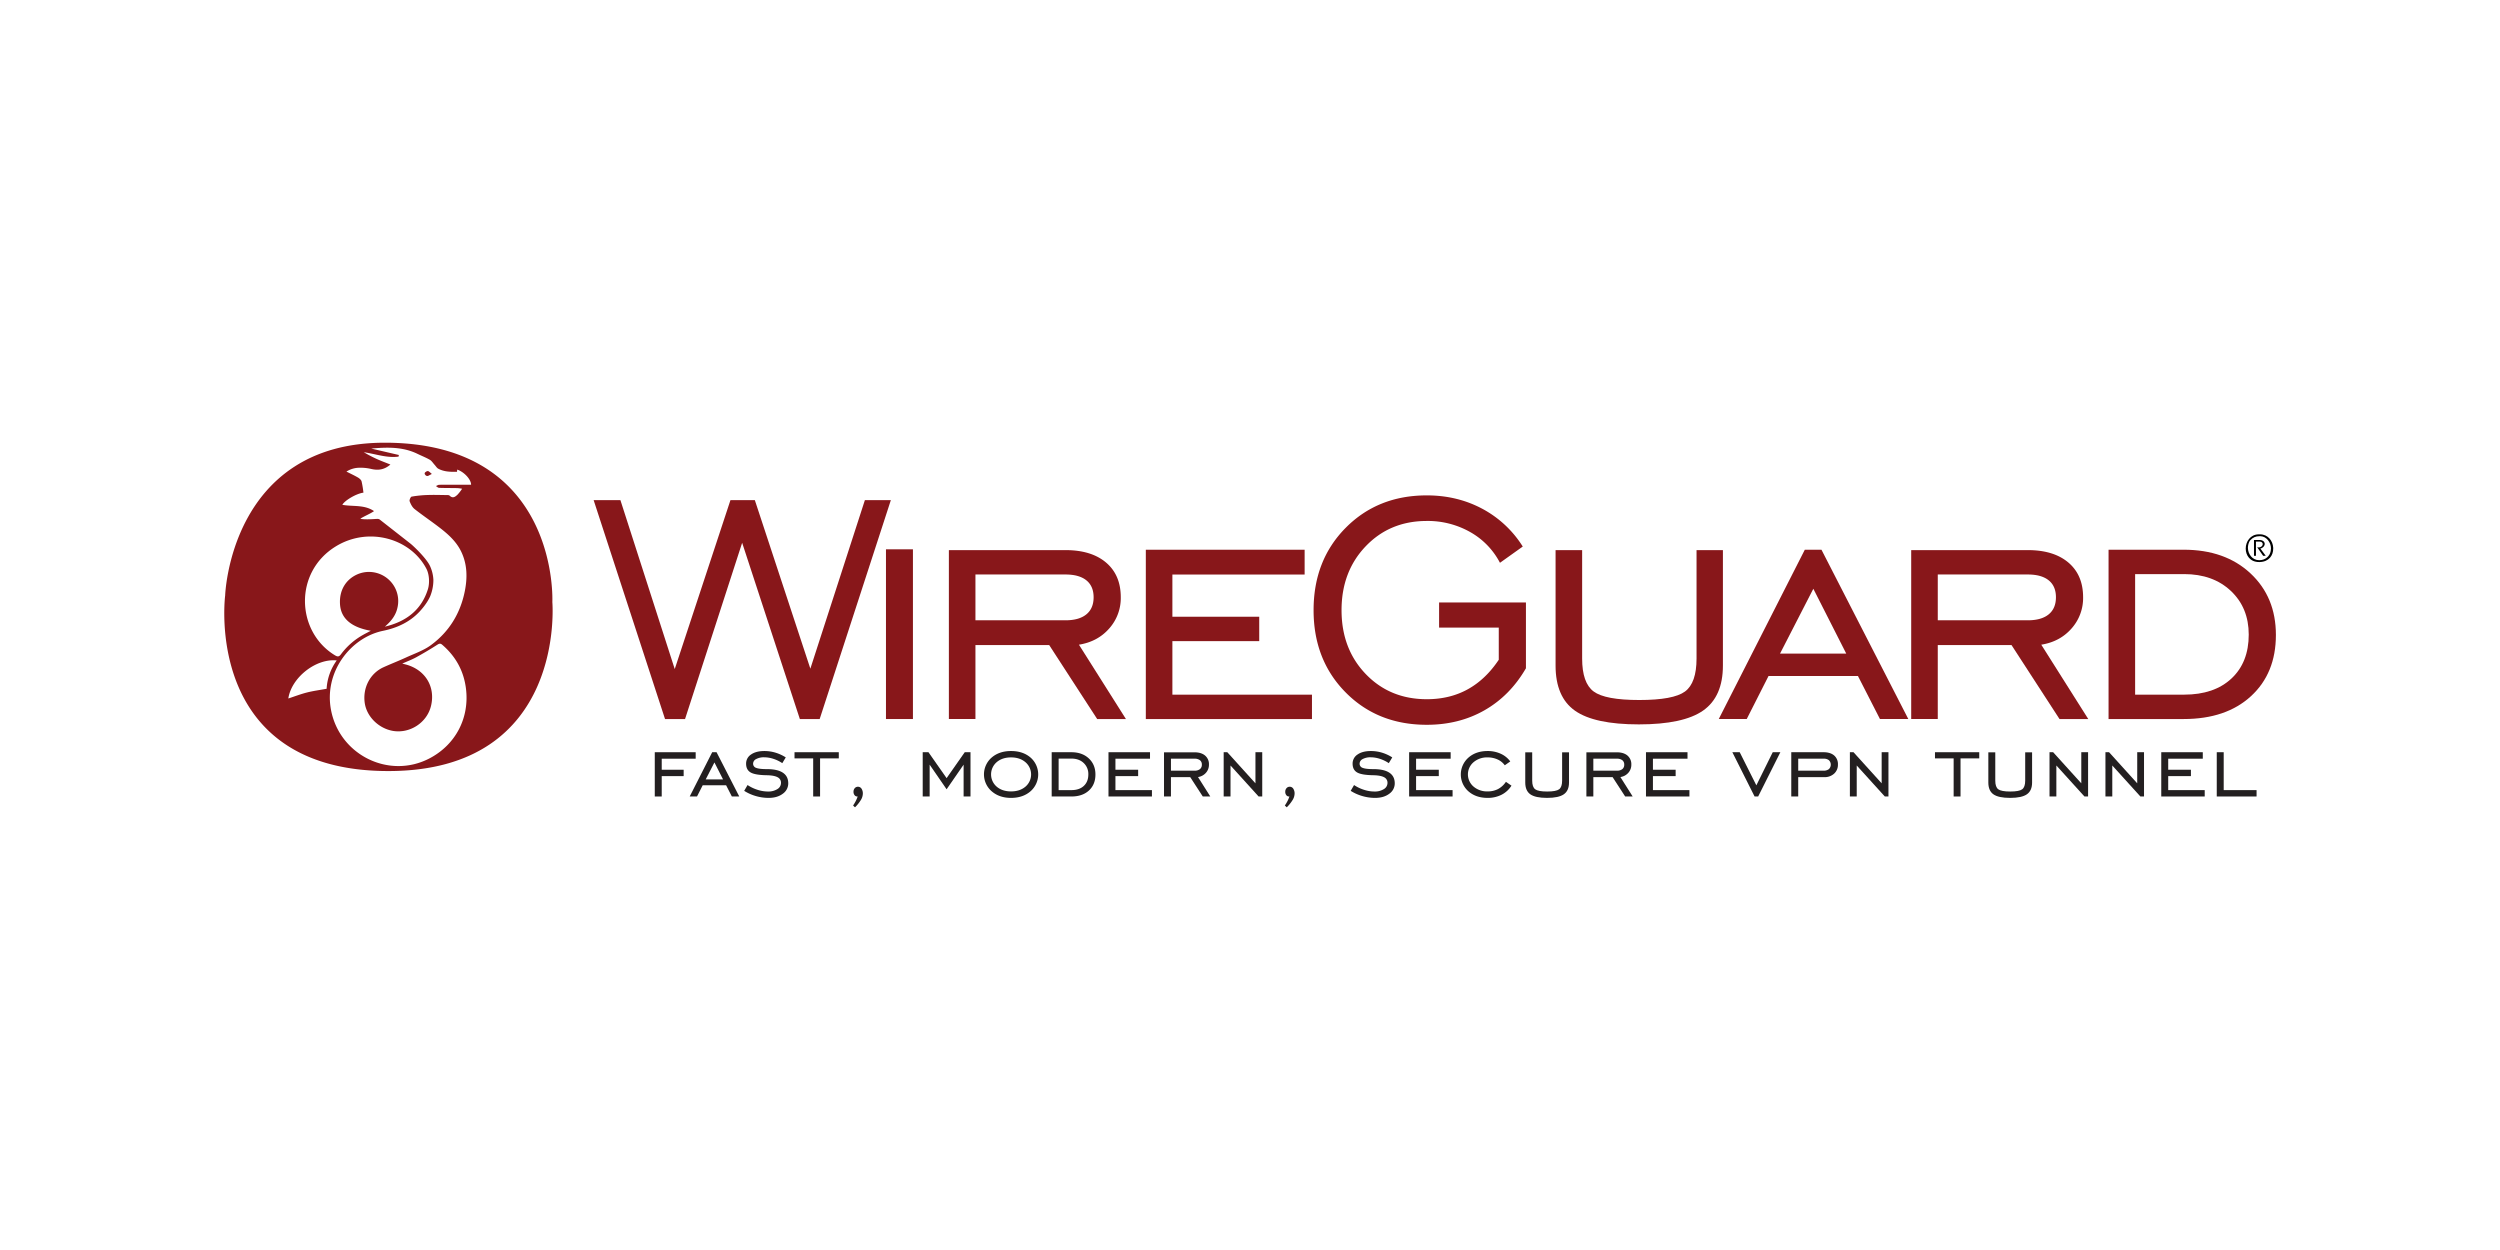 <?xml version="1.0" encoding="UTF-8" standalone="no"?>
<!-- Created with Inkscape (http://www.inkscape.org/) -->

<svg
   xmlns:dc="http://purl.org/dc/elements/1.1/"
   xmlns:cc="http://creativecommons.org/ns#"
   xmlns:rdf="http://www.w3.org/1999/02/22-rdf-syntax-ns#"
   xmlns:svg="http://www.w3.org/2000/svg"
   xmlns="http://www.w3.org/2000/svg"
   xmlns:sodipodi="http://sodipodi.sourceforge.net/DTD/sodipodi-0.dtd"
   xmlns:inkscape="http://www.inkscape.org/namespaces/inkscape"
   width="2400"
   height="1200"
   viewBox="0 0 635 317.5"
   version="1.1"
   id="svg8"
   inkscape:version="0.92.5 (2060ec1f9f, 2020-04-08)"
   sodipodi:docname="featured_wireguard.svg"
   inkscape:export-filename="/home/logan/Downloads/featured_images/completed_files_png/featured_wireguard.png"
   inkscape:export-xdpi="96"
   inkscape:export-ydpi="96">
  <defs
     id="defs2">
    <style
       id="style135">.a{fill:#88171a;}.b{fill:#231f20;}</style>
  </defs>
  <sodipodi:namedview
     id="base"
     pagecolor="#ffffff"
     bordercolor="#666666"
     borderopacity="1.0"
     inkscape:pageopacity="0.0"
     inkscape:pageshadow="2"
     inkscape:zoom="0.35"
     inkscape:cx="330.28648"
     inkscape:cy="589.47716"
     inkscape:document-units="px"
     inkscape:current-layer="layer2"
     showgrid="false"
     units="px"
     inkscape:snap-page="true"
     inkscape:window-width="1920"
     inkscape:window-height="1015"
     inkscape:window-x="0"
     inkscape:window-y="0"
     inkscape:window-maximized="1"
     inkscape:snap-object-midpoints="true" />
  <g
     inkscape:label="Background"
     inkscape:groupmode="layer"
     id="layer1"
     transform="translate(0,20.5)">
    <rect
       style="fill:#ffffff;stroke-width:0.265"
       id="rect10"
       width="635"
       height="317.5"
       x="0"
       y="-20.5" />
  </g>
  <g
     inkscape:groupmode="layer"
     id="layer2"
     inkscape:label="Layer1">
    <g
       style=""
       id="g268"
       transform="matrix(0.278,0,0,0.278,56.968,112.448)">
      <path
         id="path141"
         d="M 404.23,252.47 339.015,52.48 h 24.456 l 49.636,154.34 50.904,-154.34 h 22.282 l 50.723,153.98 49.817,-153.98 h 23.731 L 545.53,252.47 H 527.415 L 474.7,91.43 422.528,252.47 h -18.296 z"
         transform="translate(-1.539)"
         class="a"
         inkscape:connector-curvature="0"
         style="fill:#88171a" />
      <path
         id="path143"
         d="M 606.1,252.47 V 97.4 h 24.637 v 155.07 z"
         transform="translate(-1.539)"
         class="a"
         inkscape:connector-curvature="0"
         style="fill:#88171a" />
      <path
         id="path145"
         d="m 687.85,184.9 v 67.57 H 663.576 V 98.13 h 106.52 q 23.73,0 37.136,11.413 13.404,11.413 13.405,31.702 a 41.774,41.774 0 0 1 -10.598,28.531 q -10.597,12.05 -27.625,14.764 l 42.933,67.932 H 799.08 l -43.839,-67.57 h -67.389 z m 0,-22.644 h 82.243 q 12.5,0 19.112,-5.435 6.61,-5.435 6.612,-15.579 0,-10.143 -6.612,-15.488 -6.615,-5.342 -19.112,-5.344 H 687.85 v 41.846 z"
         transform="translate(-1.539)"
         class="a"
         inkscape:connector-curvature="0"
         style="fill:#88171a" />
      <path
         id="path147"
         d="M 843.52,252.47 V 97.77 h 145.1 v 22.644 H 867.79 v 38.585 h 79.345 v 22.282 H 867.79 v 48.911 h 127.53 v 22.282 H 843.51 Z"
         transform="translate(-1.539)"
         class="a"
         inkscape:connector-curvature="0"
         style="fill:#88171a" />
      <path
         id="path149"
         d="m 1166,198.31 v -29.347 h -54.527 v -23.006 h 79.345 V 206.1 q -14.495,24.999 -37.77,38.313 -23.28,13.315 -52.806,13.315 -44.929,0 -74.182,-29.619 -29.257,-29.618 -29.256,-75.087 0,-45.65 29.347,-75.269 29.347,-29.618 74.091,-29.618 27.716,0 50.542,12.137 a 98.119,98.119 0 0 1 37.136,34.6 l -20.833,14.854 a 68.382,68.382 0 0 0 -27.173,-28.079 78.549,78.549 0 0 0 -39.672,-10.145 q -33.694,0 -55.795,23.097 -22.104,23.096 -22.101,58.421 0,35.325 22.101,58.331 22.099,23.008 55.795,23.006 21.012,0 37.408,-9.058 16.393,-9.056 28.351,-26.992 z"
         transform="translate(-1.539)"
         class="a"
         inkscape:connector-curvature="0"
         style="fill:#88171a" />
      <path
         id="path151"
         d="m 1217.9,98.133 h 24.274 v 99.09 q 0,22.282 10.507,30.071 10.504,7.791 41.665,7.79 31.338,0 41.846,-7.79 10.504,-7.786 10.507,-30.071 v -99.09 h 24.093 v 105.43 q 0,28.442 -18.025,41.122 -18.027,12.677 -58.784,12.681 -40.581,0 -58.331,-12.5 -17.756,-12.5 -17.753,-41.303 V 98.133 Z"
         transform="translate(-1.539)"
         class="a"
         inkscape:connector-curvature="0"
         style="fill:#88171a" />
      <path
         id="path153"
         d="m 1367,252.47 78.62,-154.7 h 15.217 l 79.345,154.7 h -25.905 l -20.108,-39.31 h -81.7 l -19.927,39.31 z m 55.976,-59.78 h 60.505 l -30.071,-59.237 z"
         transform="translate(-1.539)"
         class="a"
         inkscape:connector-curvature="0"
         style="fill:#88171a" />
      <path
         id="path155"
         d="m 1567.1,184.9 v 67.57 h -24.274 V 98.13 h 106.52 q 23.73,0 37.136,11.413 13.404,11.413 13.405,31.702 a 41.774,41.774 0 0 1 -10.598,28.531 q -10.597,12.05 -27.625,14.764 l 42.933,67.932 h -26.267 l -43.839,-67.57 h -67.389 z m 0,-22.644 h 82.243 q 12.5,0 19.112,-5.435 6.61,-5.435 6.612,-15.579 0,-10.143 -6.612,-15.488 -6.615,-5.342 -19.112,-5.344 H 1567.1 v 41.846 z"
         transform="translate(-1.539)"
         class="a"
         inkscape:connector-curvature="0"
         style="fill:#88171a" />
      <path
         id="path157"
         d="m 1791.8,97.771 q 37.86,0 61.048,21.647 23.186,21.65 23.188,56.248 0,34.964 -22.735,55.886 -22.736,20.922 -61.501,20.923 h -68.657 v -154.7 h 68.657 z m 0.362,22.282 h -44.745 v 110.14 h 44.745 q 27.534,0 43.295,-14.764 15.76,-14.762 15.76,-40.125 0,-24.456 -16.304,-39.854 -16.304,-15.395 -42.752,-15.398 z"
         transform="translate(-1.539)"
         class="a"
         inkscape:connector-curvature="0"
         style="fill:#88171a" />
      <path
         id="path159"
         d="m 401.21,304.63 v 18.614 h -6.347 v -40.448 h 37.37 v 5.92 h -31.023 v 10.088 h 20.035 v 5.826 h -20.035 z"
         transform="translate(-1.539)"
         class="b"
         inkscape:connector-curvature="0"
         style="fill:#231f20" />
      <path
         id="path161"
         d="m 426.78,323.24 20.556,-40.448 h 3.978 l 20.745,40.448 h -6.773 l -5.257,-10.278 h -21.361 l -5.21,10.278 h -6.678 z m 14.635,-15.63 h 15.819 l -7.862,-15.488 z"
         transform="translate(-1.539)"
         class="b"
         inkscape:connector-curvature="0"
         style="fill:#231f20" />
      <path
         id="path163"
         d="m 476.56,318.08 3.079,-5.305 a 35.512,35.512 0 0 0 9.094,4.357 31.144,31.144 0 0 0 9.425,1.563 15.505,15.505 0 0 0 8.715,-2.202 6.583,6.583 0 0 0 3.315,-5.66 5.506,5.506 0 0 0 -3.031,-5.139 q -3.031,-1.681 -9.567,-1.871 -11.036,-0.142 -15.156,-2.558 -4.121,-2.416 -4.121,-8.004 a 9.785,9.785 0 0 1 4.523,-8.383 q 4.523,-3.173 12.149,-3.173 a 35.061,35.061 0 0 1 10.112,1.468 37.803,37.803 0 0 1 9.449,4.357 l -3.173,5.257 a 31.907,31.907 0 0 0 -8.146,-3.955 27.298,27.298 0 0 0 -8.336,-1.397 14.736,14.736 0 0 0 -7.389,1.61 4.784,4.784 0 0 0 -2.794,4.215 3.938,3.938 0 0 0 2.818,3.836 q 2.817,1.137 9.78,1.137 9.662,0 14.588,3.268 4.926,3.268 4.926,9.71 a 11.509,11.509 0 0 1 -4.997,9.52 q -4.997,3.789 -12.954,3.789 a 41.784,41.784 0 0 1 -11.675,-1.681 40.763,40.763 0 0 1 -10.633,-4.76 z"
         transform="translate(-1.539)"
         class="b"
         inkscape:connector-curvature="0"
         style="fill:#231f20" />
      <path
         id="path165"
         d="m 539.6,323.24 v -34.812 h -17.051 v -5.636 h 40.448 v 5.636 h -17.098 v 34.812 h -6.299 z"
         transform="translate(-1.539)"
         class="b"
         inkscape:connector-curvature="0"
         style="fill:#231f20" />
      <path
         id="path167"
         d="m 576.06,331.48 a 38.394,38.394 0 0 0 2.463,-4.121 27.126,27.126 0 0 0 1.705,-4.121 h -0.379 a 3.004,3.004 0 0 1 -2.439,-1.208 4.718,4.718 0 0 1 -0.971,-3.055 4.83,4.83 0 0 1 1.16,-3.339 3.738,3.738 0 0 1 2.913,-1.303 3.786,3.786 0 0 1 3.221,1.728 7.9,7.9 0 0 1 1.231,4.665 11.548,11.548 0 0 1 -1.8,5.707 34.646,34.646 0 0 1 -5.352,6.702 z"
         transform="translate(-1.539)"
         class="b"
         inkscape:connector-curvature="0"
         style="fill:#231f20" />
      <path
         id="path169"
         d="m 639.67,323.24 v -40.448 h 5.257 l 16.577,23.682 16.577,-23.682 h 5.257 v 40.448 h -6.299 v -29.081 l -15.535,22.498 -15.488,-22.498 v 29.081 h -6.347 z"
         transform="translate(-1.539)"
         class="b"
         inkscape:connector-curvature="0"
         style="fill:#231f20" />
      <path
         id="path171"
         d="m 720.37,324.52 q -10.799,0 -17.761,-6.11 a 20.39,20.39 0 0 1 -0.024,-30.668 q 6.938,-6.038 17.785,-6.039 10.941,0 17.88,6.015 a 20.442,20.442 0 0 1 -0.024,30.715 q -6.962,6.087 -17.856,6.086 z m 0,-5.92 q 8.099,0 13.214,-4.381 a 14.671,14.671 0 0 0 -0.024,-22.285 q -5.139,-4.405 -13.19,-4.405 -8.052,0 -13.144,4.381 a 14.764,14.764 0 0 0 0,22.309 q 5.091,4.381 13.144,4.381 z"
         transform="translate(-1.539)"
         class="b"
         inkscape:connector-curvature="0"
         style="fill:#231f20" />
      <path
         id="path173"
         d="m 775.46,282.79 q 9.899,0 15.961,5.66 6.062,5.66 6.062,14.706 0,9.141 -5.944,14.611 -5.945,5.471 -16.08,5.471 h -17.951 v -40.448 h 17.951 z m 0.095,5.826 h -11.699 v 28.797 h 11.699 q 7.199,0 11.32,-3.86 4.121,-3.86 4.121,-10.491 a 13.686,13.686 0 0 0 -4.263,-10.42 q -4.263,-4.025 -11.178,-4.026 z"
         transform="translate(-1.539)"
         class="b"
         inkscape:connector-curvature="0"
         style="fill:#231f20" />
      <path
         id="path175"
         d="m 809.41,323.24 v -40.448 h 37.938 v 5.92 h -31.591 v 10.088 h 20.745 v 5.826 h -20.745 v 12.788 h 33.344 v 5.826 h -39.69 z"
         transform="translate(-1.539)"
         class="b"
         inkscape:connector-curvature="0"
         style="fill:#231f20" />
      <path
         id="path177"
         d="m 866.48,305.57 v 17.666 h -6.347 v -40.354 h 27.85 q 6.204,0 9.71,2.984 a 10.301,10.301 0 0 1 3.505,8.289 10.926,10.926 0 0 1 -2.771,7.46 11.756,11.756 0 0 1 -7.223,3.86 l 11.225,17.761 h -6.868 l -11.462,-17.666 h -17.619 z m 0,-5.92 h 21.503 a 7.693,7.693 0 0 0 4.997,-1.421 4.972,4.972 0 0 0 1.729,-4.073 4.905,4.905 0 0 0 -1.729,-4.05 7.79,7.79 0 0 0 -4.997,-1.397 H 866.48 v 10.941 z"
         transform="translate(-1.539)"
         class="b"
         inkscape:connector-curvature="0"
         style="fill:#231f20" />
      <path
         id="path179"
         d="m 914.65,323.24 v -40.448 h 3.315 l 25.718,28.418 v -28.418 h 6.205 v 40.448 h -3.315 l -25.671,-28.323 v 28.323 h -6.252 z"
         transform="translate(-1.539)"
         class="b"
         inkscape:connector-curvature="0"
         style="fill:#231f20" />
      <path
         id="path181"
         d="m 970.54,331.48 a 38.394,38.394 0 0 0 2.463,-4.121 27.126,27.126 0 0 0 1.705,-4.121 h -0.379 a 3.004,3.004 0 0 1 -2.439,-1.208 4.718,4.718 0 0 1 -0.971,-3.055 4.83,4.83 0 0 1 1.16,-3.339 3.738,3.738 0 0 1 2.913,-1.303 3.786,3.786 0 0 1 3.221,1.728 7.9,7.9 0 0 1 1.231,4.665 11.548,11.548 0 0 1 -1.8,5.707 34.646,34.646 0 0 1 -5.352,6.702 z"
         transform="translate(-1.539)"
         class="b"
         inkscape:connector-curvature="0"
         style="fill:#231f20" />
      <path
         id="path183"
         d="m 1030.7,318.08 3.079,-5.305 a 35.512,35.512 0 0 0 9.094,4.357 31.144,31.144 0 0 0 9.425,1.563 15.505,15.505 0 0 0 8.715,-2.202 6.583,6.583 0 0 0 3.315,-5.66 5.506,5.506 0 0 0 -3.031,-5.139 q -3.031,-1.681 -9.567,-1.871 -11.036,-0.142 -15.156,-2.558 -4.121,-2.416 -4.121,-8.004 a 9.785,9.785 0 0 1 4.523,-8.383 q 4.523,-3.173 12.149,-3.173 a 35.061,35.061 0 0 1 10.112,1.468 37.803,37.803 0 0 1 9.449,4.357 l -3.173,5.257 a 31.907,31.907 0 0 0 -8.146,-3.955 27.298,27.298 0 0 0 -8.336,-1.397 14.736,14.736 0 0 0 -7.389,1.61 4.784,4.784 0 0 0 -2.794,4.215 3.938,3.938 0 0 0 2.818,3.836 q 2.817,1.137 9.78,1.137 9.662,0 14.588,3.268 4.926,3.268 4.926,9.71 a 11.509,11.509 0 0 1 -4.997,9.52 q -4.997,3.789 -12.954,3.789 a 41.784,41.784 0 0 1 -11.675,-1.681 40.763,40.763 0 0 1 -10.633,-4.76 z"
         transform="translate(-1.539)"
         class="b"
         inkscape:connector-curvature="0"
         style="fill:#231f20" />
      <path
         id="path185"
         d="m 1084.1,323.24 v -40.448 h 37.938 v 5.92 h -31.591 v 10.088 h 20.745 v 5.826 h -20.745 v 12.788 h 33.344 v 5.826 h -39.69 z"
         transform="translate(-1.539)"
         class="b"
         inkscape:connector-curvature="0"
         style="fill:#231f20" />
      <path
         id="path187"
         d="m 1177.6,313.34 a 22.946,22.946 0 0 1 -9.07,8.312 27.68,27.68 0 0 1 -12.765,2.866 q -10.657,0 -17.548,-6.039 a 20.531,20.531 0 0 1 0,-30.691 q 6.891,-6.086 17.548,-6.086 a 28.416,28.416 0 0 1 12.03,2.487 21.89,21.89 0 0 1 8.715,7.033 l -5.021,3.505 a 16.432,16.432 0 0 0 -6.607,-5.328 21.699,21.699 0 0 0 -9.117,-1.871 18.888,18.888 0 0 0 -12.859,4.429 14.637,14.637 0 0 0 0.024,22.213 18.906,18.906 0 0 0 12.835,4.429 20.434,20.434 0 0 0 9.52,-2.131 20.208,20.208 0 0 0 7.247,-6.631 z"
         transform="translate(-1.539)"
         class="b"
         inkscape:connector-curvature="0"
         style="fill:#231f20" />
      <path
         id="path189"
         d="m 1190.2,282.89 h 6.347 v 25.908 q 0,5.826 2.747,7.862 2.747,2.037 10.894,2.037 8.194,0 10.941,-2.037 2.747,-2.036 2.747,-7.862 V 282.89 h 6.299 v 27.565 q 0,7.436 -4.712,10.751 -4.714,3.315 -15.37,3.315 -10.61,0 -15.251,-3.268 -4.642,-3.268 -4.642,-10.799 v -27.565 z"
         transform="translate(-1.539)"
         class="b"
         inkscape:connector-curvature="0"
         style="fill:#231f20" />
      <path
         id="path191"
         d="m 1252.4,305.57 v 17.666 h -6.347 v -40.354 h 27.85 q 6.204,0 9.71,2.984 a 10.301,10.301 0 0 1 3.505,8.289 10.926,10.926 0 0 1 -2.771,7.46 11.756,11.756 0 0 1 -7.223,3.86 l 11.225,17.761 h -6.868 l -11.462,-17.666 h -17.619 z m 0,-5.92 h 21.503 a 7.693,7.693 0 0 0 4.997,-1.421 4.972,4.972 0 0 0 1.729,-4.073 4.905,4.905 0 0 0 -1.729,-4.05 7.79,7.79 0 0 0 -4.997,-1.397 H 1252.4 v 10.941 z"
         transform="translate(-1.539)"
         class="b"
         inkscape:connector-curvature="0"
         style="fill:#231f20" />
      <path
         id="path193"
         d="m 1300.5,323.24 v -40.448 h 37.938 v 5.92 h -31.591 v 10.088 h 20.745 v 5.826 h -20.745 v 12.788 h 33.344 v 5.826 h -39.69 z"
         transform="translate(-1.539)"
         class="b"
         inkscape:connector-curvature="0"
         style="fill:#231f20" />
      <path
         id="path195"
         d="m 1403,323.24 h -3.268 l -20.319,-40.448 h 6.726 l 15.204,30.265 14.967,-30.265 h 6.962 z"
         transform="translate(-1.539)"
         class="b"
         inkscape:connector-curvature="0"
         style="fill:#231f20" />
      <path
         id="path197"
         d="m 1439.6,305.57 v 17.666 h -6.347 v -40.448 h 29.413 q 6.252,0 9.733,2.96 a 10.32,10.32 0 0 1 3.481,8.312 10.819,10.819 0 0 1 -3.458,8.289 12.805,12.805 0 0 1 -9.094,3.221 h -23.729 z m 0,-5.92 h 23.066 a 7.61,7.61 0 0 0 4.949,-1.421 5.689,5.689 0 0 0 0.071,-8.099 7.072,7.072 0 0 0 -4.736,-1.421 h -23.35 v 10.941 z"
         transform="translate(-1.539)"
         class="b"
         inkscape:connector-curvature="0"
         style="fill:#231f20" />
      <path
         id="path199"
         d="m 1486.8,323.24 v -40.448 h 3.315 l 25.718,28.418 v -28.418 h 6.205 v 40.448 h -3.315 l -25.671,-28.323 v 28.323 h -6.252 z"
         transform="translate(-1.539)"
         class="b"
         inkscape:connector-curvature="0"
         style="fill:#231f20" />
      <path
         id="path201"
         d="m 1581.6,323.24 v -34.812 h -17.051 v -5.636 h 40.448 v 5.636 h -17.098 v 34.812 h -6.299 z"
         transform="translate(-1.539)"
         class="b"
         inkscape:connector-curvature="0"
         style="fill:#231f20" />
      <path
         id="path203"
         d="m 1613.3,282.89 h 6.347 v 25.908 q 0,5.826 2.747,7.862 2.747,2.037 10.894,2.037 8.194,0 10.941,-2.037 2.747,-2.036 2.747,-7.862 V 282.89 h 6.299 v 27.565 q 0,7.436 -4.712,10.751 -4.714,3.315 -15.37,3.315 -10.61,0 -15.251,-3.268 -4.642,-3.268 -4.642,-10.799 v -27.565 z"
         transform="translate(-1.539)"
         class="b"
         inkscape:connector-curvature="0"
         style="fill:#231f20" />
      <path
         id="path205"
         d="m 1669.2,323.24 v -40.448 h 3.315 l 25.718,28.418 v -28.418 h 6.205 v 40.448 h -3.315 l -25.671,-28.323 v 28.323 h -6.252 z"
         transform="translate(-1.539)"
         class="b"
         inkscape:connector-curvature="0"
         style="fill:#231f20" />
      <path
         id="path207"
         d="m 1720.3,323.24 v -40.448 h 3.315 l 25.718,28.418 v -28.418 h 6.205 v 40.448 h -3.315 l -25.671,-28.323 v 28.323 h -6.252 z"
         transform="translate(-1.539)"
         class="b"
         inkscape:connector-curvature="0"
         style="fill:#231f20" />
      <path
         id="path209"
         d="m 1771.3,323.24 v -40.448 h 37.938 v 5.92 h -31.591 v 10.088 h 20.745 v 5.826 h -20.745 v 12.788 h 33.344 v 5.826 h -39.69 z"
         transform="translate(-1.539)"
         class="b"
         inkscape:connector-curvature="0"
         style="fill:#231f20" />
      <path
         id="path211"
         d="m 1822,323.24 v -40.448 h 6.347 v 34.623 h 30.028 v 5.826 h -36.375 z"
         transform="translate(-1.539)"
         class="b"
         inkscape:connector-curvature="0"
         style="fill:#231f20" />
      <path
         id="path213"
         d="M 301.28,145.56 C 301.28,145.56 308.22,0 148.24,0 6.76,0 2.34,139.63 2.34,139.63 2.34,139.63 -18.471,300 151.5,300 314.52,300 301.28,145.56 301.28,145.56 Z M 103.48,94.697 c 30.017,-18.364 68.366,-7.14 82.735,20.476 2.723,5.234 3.069,13.291 1.345,18.782 -5.955,18.956 -20.014,29.587 -39.312,34.103 5.689,-4.871 10.218,-10.394 11.659,-18.025 a 26.402,26.402 0 0 0 -4.543,-20.956 26.76,26.76 0 0 0 -30.811,-9.389 c -11.881,4.511 -18.389,15.354 -17.216,28.683 1.09,12.381 10.484,20.405 28.061,23.453 -2.627,1.39 -4.65,2.414 -6.63,3.517 a 63.918,63.918 0 0 0 -20.544,17.868 c -1.784,2.408 -3.01,2.602 -5.727,0.941 -35.338,-21.61 -37.609,-75.844 0.982,-99.453 z m -26.449,133.53 c -5.677,1.441 -11.178,3.574 -16.981,5.478 2.838,-19.151 25.265,-36.788 44.23,-34.776 a 48.881,48.881 0 0 0 -9.242,25.893 c -6.302,1.161 -12.241,1.941 -18.007,3.405 z m 120.79,-186.98 c 5.61,0.206 11.23,0.121 16.844,0.254 a 29.052,29.052 0 0 1 4.167,0.581 40.607,40.607 0 0 1 -4.236,5.433 c -2.007,1.87 -4.274,3.699 -7.166,0.856 -0.696,-0.684 -2.339,-0.527 -3.549,-0.543 -5.582,-0.073 -11.172,-0.252 -16.746,-0.041 a 104.04,104.04 0 0 0 -14.425,1.473 c -0.894,0.16 -2.23,3.131 -1.819,4.227 0.969,2.585 2.383,5.436 4.478,7.09 7.74,6.11 15.972,11.596 23.748,17.664 7.556,5.897 14.589,12.358 18.875,21.253 5.584,11.59 5.747,23.743 3.339,35.95 -4.02,20.378 -14.333,37.261 -31.032,49.524 -6.729,4.941 -15.06,7.745 -22.767,11.295 -6.778,3.123 -13.755,5.811 -20.549,8.901 -12.249,5.569 -19.133,18.865 -17.108,32.688 1.859,12.685 12.987,23.271 25.735,25.456 15.292,2.622 31.071,-7.316 34.812,-22.86 4.207,-17.478 -5.29,-33.083 -23.065,-37.813 -0.783,-0.208 -1.568,-0.406 -3.201,-0.827 4.755,-2.124 8.861,-3.638 12.653,-5.724 q 9.921,-5.459 19.481,-11.562 c 1.874,-1.199 2.887,-1.2 4.485,0.182 12.225,10.57 19.518,23.718 21.563,39.839 3.385,26.684 -9.247,51.198 -33.072,63.762 -36.86,19.439 -81.965,-2.686 -90.106,-43.552 -6.974,-35.003 17.73,-66.754 47.462,-72.884 12.787,-2.636 24.48,-7.96 33.57,-17.807 5.865,-6.354 8.708,-11.806 9.677,-14.266 a 39.565,39.565 0 0 0 2.721,-14.469 33.867,33.867 0 0 0 -2.965,-12.398 c -3.104,-7.075 -14.995,-18.33 -17.939,-20.704 l -28,-21.921 c -0.988,-0.813 -2.099,-0.754 -4.508,-0.59 -2.861,0.194 -10.175,0.599 -13.331,-0.228 2.553,-1.932 9.513,-4.745 12.502,-7.007 -9.073,-6.13 -19.43,-3.916 -28.941,-5.746 2.199,-4.096 13.081,-10.39 19.27,-11.091 a 91.533,91.533 0 0 0 -1.688,-10.281 c -0.378,-1.392 -1.931,-2.741 -3.286,-3.535 -3.286,-1.927 -6.769,-3.517 -10.549,-5.433 a 21.936,21.936 0 0 1 11.332,-3.506 42.316,42.316 0 0 1 11.348,1.106 c 6.742,1.54 12.124,0.535 17.488,-4.048 -4.222,-1.7 -8.444,-3.253 -12.538,-5.091 a 123.04,123.04 0 0 1 -11.779,-6.158 c 10.622,1.476 20.896,5.458 31.757,4.003 q 0.139,-0.74 0.277,-1.481 c -8.119,-1.89 -16.239,-3.78 -25.229,-5.872 15.04,-1.377 29.042,-1.604 42.301,4.854 3.731,1.817 7.635,3.321 11.211,5.397 1.744,1.012 2.919,3.008 4.35,4.559 1.137,1.232 2.05,2.884 3.446,3.626 5.3,2.818 11.134,2.929 17.078,2.788 0.044,-0.677 0.086,-1.311 0.131,-1.993 5.982,1.869 12.715,8.768 12.704,13.806 -9.691,0 -19.374,-0.037 -29.056,0.054 -1.035,0.01 -2.063,0.766 -3.094,1.175 0.98,0.571 1.943,1.599 2.942,1.636 z"
         transform="translate(-1.539)"
         class="a"
         inkscape:connector-curvature="0"
         style="fill:#88171a" />
      <path
         id="path215"
         d="m 185.32,26.906 a 1.481,1.481 0 0 0 -0.189,2.369 2.233,2.233 0 0 0 3.072,0.822 c 0.933,-0.471 1.848,-0.971 2.975,-1.567 -0.908,-0.775 -1.636,-1.415 -2.386,-2.032 -1.318,-1.086 -2.411,-0.404 -3.472,0.408 z"
         transform="translate(-1.539)"
         class="a"
         inkscape:connector-curvature="0"
         style="fill:#88171a" />
      <g
         id="g219"
         transform="translate(293.8,179.57)"
         style="stroke-width:1px">
        <path
           id="path217"
           d="m 1566.2,-95.856 h -1.24 c -7.56,0.08 -11.84,6.64 -11.84,13 0,6.16 3.92,12.32 12.2,12.32 h 0.56 c 8.6,-0.24 12.36,-6.16 12.36,-12.24 v -0.72 c -0.28,-6.36 -4.84,-12.36 -12.04,-12.36 z m -5.52,5.16 v 14.44 h 1.8 v -12.96 h 3.4 c 1.88,0 2.8,1.16 2.8,2.32 0,1.4 -1.36,3 -3.8,3 -0.36,0 -0.84,-0.08 -1.28,-0.16 l 5.44,7.8 h 2.36 l -4.92,-6.64 c 2.4,-0.44 4,-2.36 4,-4.24 0,-1.76 -1.52,-3.56 -4.88,-3.56 z m -3.44,0.28 c 2.52,-2.72 5.16,-3.72 8.24,-3.72 h 1.28 c 5.48,0.24 9.44,5.8 9.44,11.16 0,0.76 -0.08,1.64 -0.24,2.36 -0.84,4.92 -5.12,8.36 -10.08,8.36 -0.12,0 -0.36,0.04 -0.48,0.04 -6.28,0 -10.28,-5.68 -10.28,-11.36 0,-0.48 0.08,-1.12 0.12,-1.64 0,0 0.28,-3.12 2,-5.2 z"
           inkscape:connector-curvature="0" />
      </g>
    </g>
  </g>
</svg>
